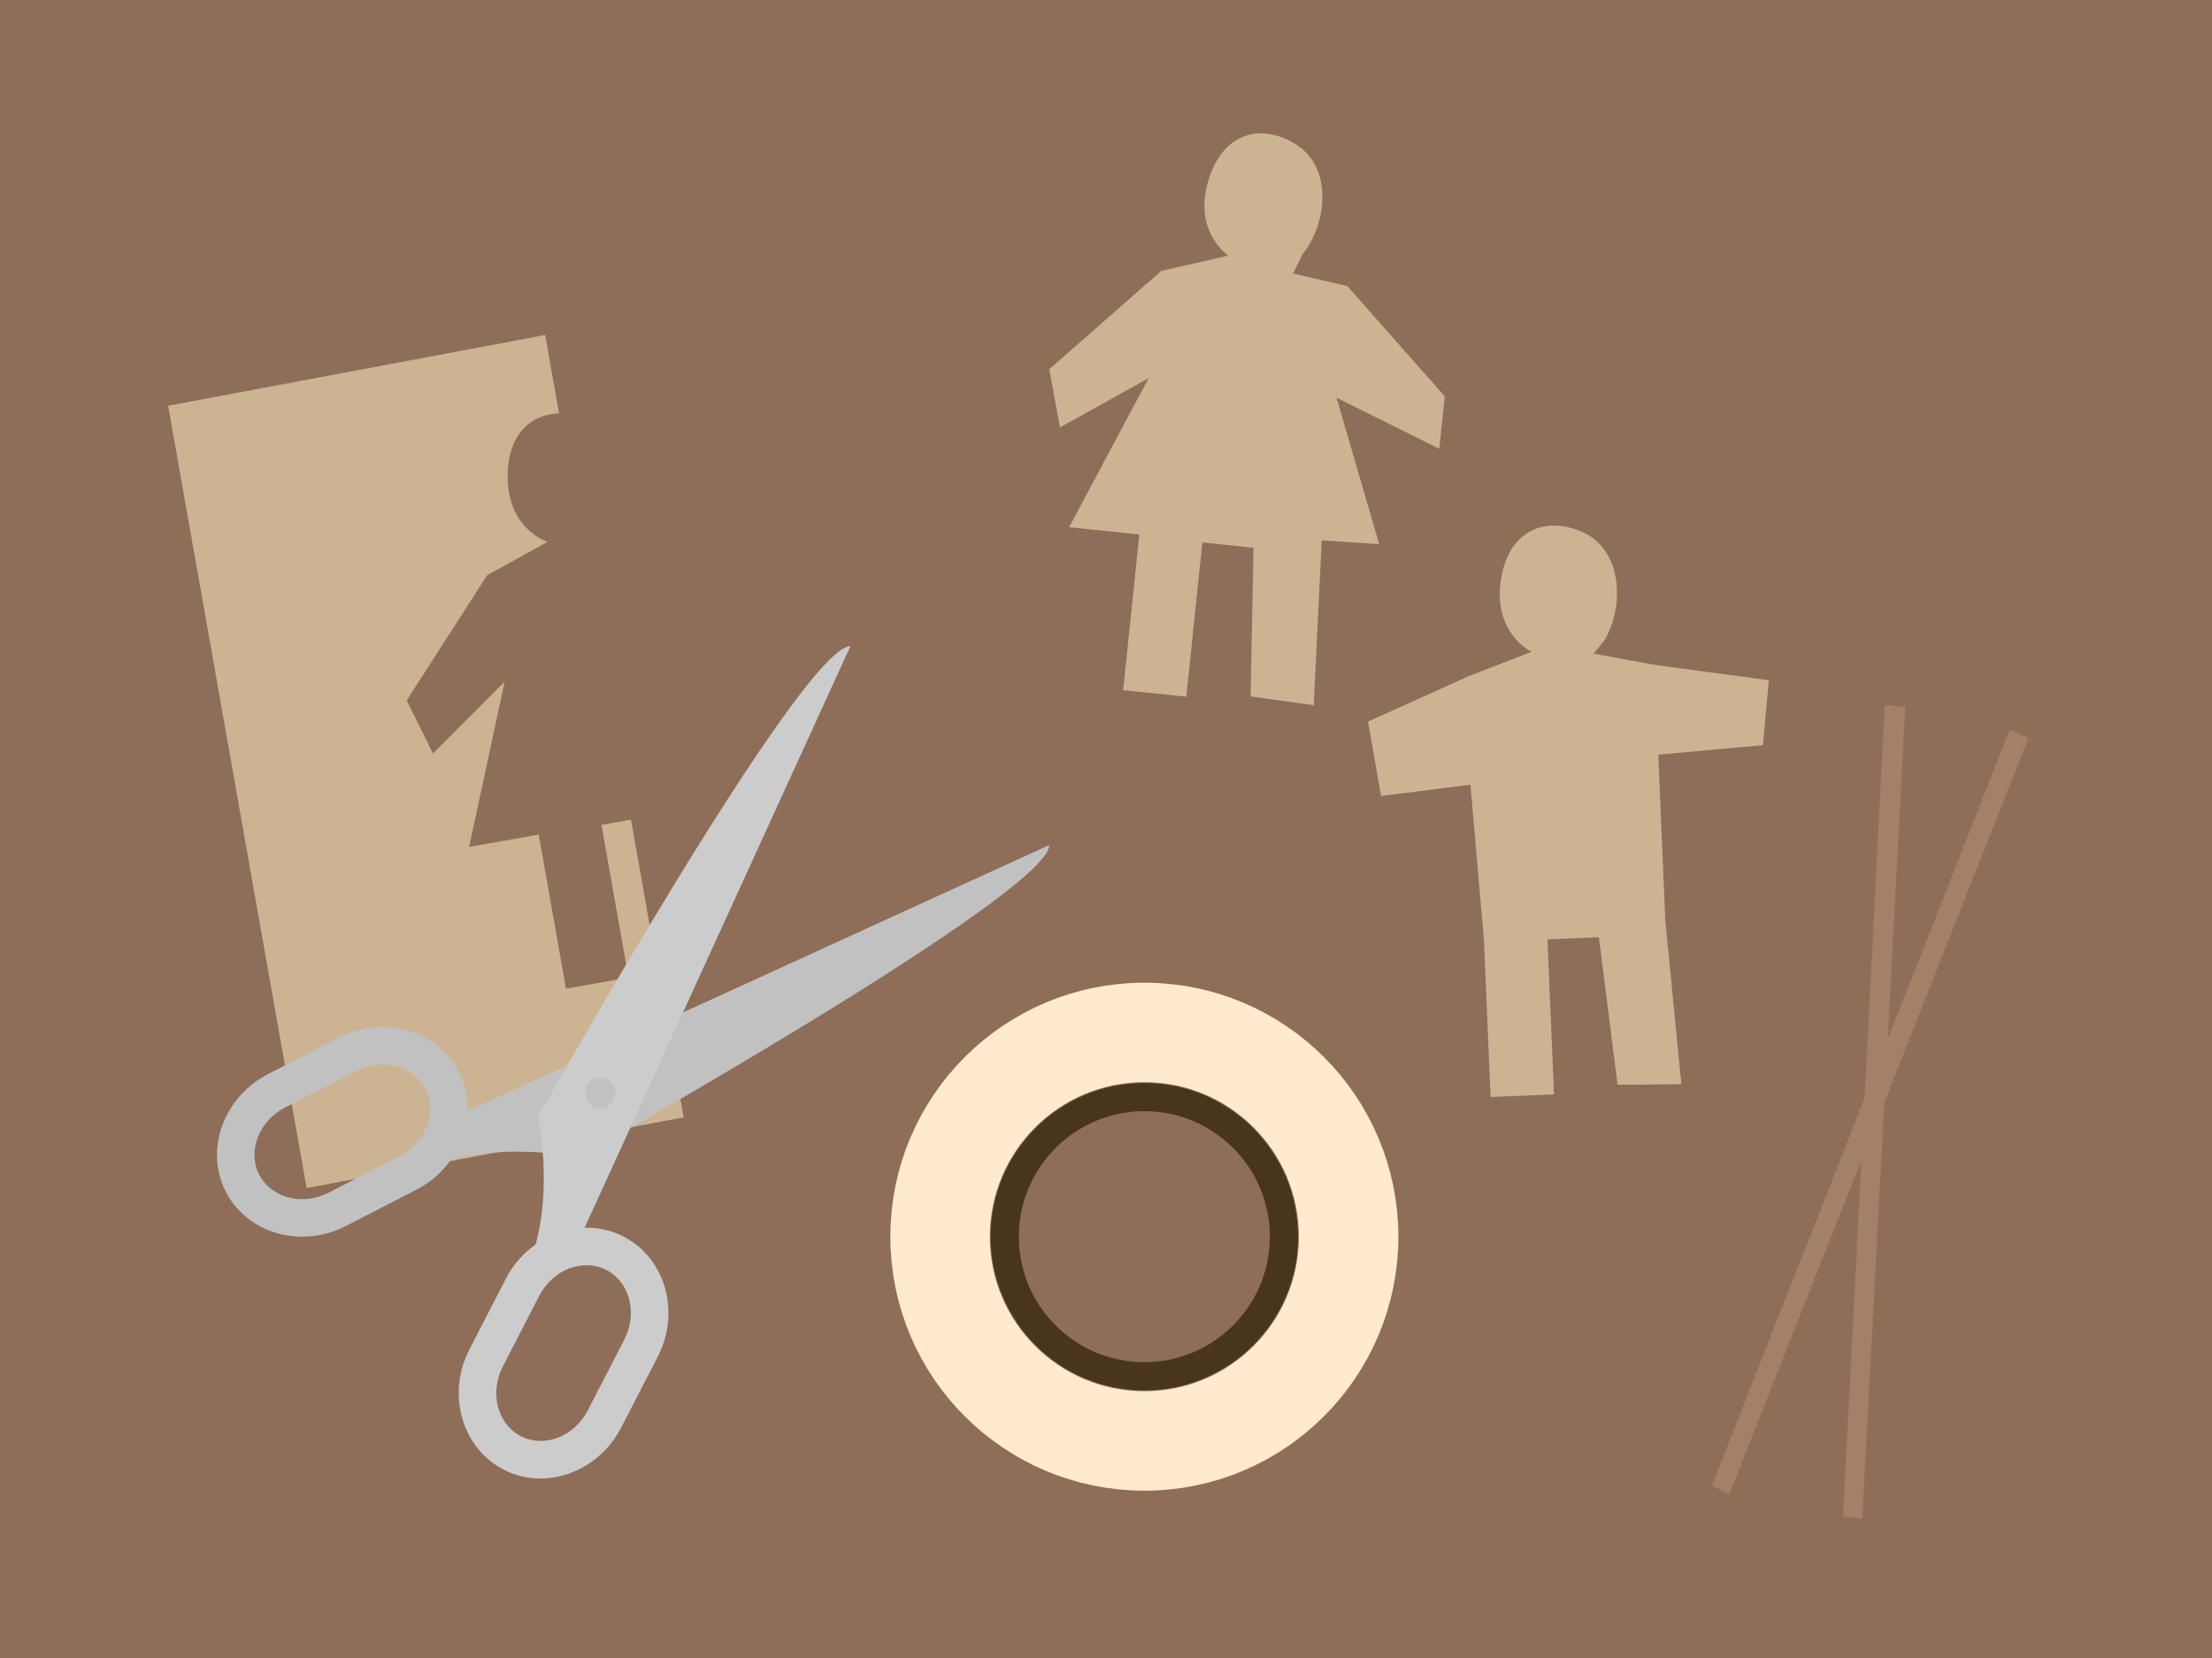 <?xml version="1.0" encoding="UTF-8"?>
<svg xmlns="http://www.w3.org/2000/svg" viewBox="0 0 1334 1000">
  <defs>
    <style>
      .cls-1 {
        stroke: #49351d;
        stroke-width: 17px;
      }

      .cls-1, .cls-2 {
        fill: none;
        stroke-miterlimit: 10;
      }

      .cls-3 {
        fill: #a38066;
      }

      .cls-4 {
        fill: #c1c1c1;
      }

      .cls-5 {
        fill: #ccc;
      }

      .cls-2 {
        stroke: #ffe9cf;
        stroke-width: 60px;
      }

      .cls-6 {
        fill: #ccb392;
      }

      .cls-7 {
        fill: #8e6e59;
      }
    </style>
  </defs>
  <g id="Layer_13" data-name="Layer 13">
    <rect class="cls-7" x="-55.02" y="-111.19" width="1444.41" height="1184.19"/>
    <path class="cls-3" d="M1111.47,914.73l25.15-489.42,12.42.9-25.94,489.88c-4.15-.09-7.48-1.2-11.63-1.36Z"/>
    <path class="cls-3" d="M1032.33,896.06l179.65-455.95,11.48,4.81-180.54,456.14c-3.91-1.4-6.71-3.52-10.59-4.99Z"/>
  </g>
  <g id="Layer_15" data-name="Layer 15">
    <path class="cls-6" d="M740.75,154.15s-21.22-13.96-12.13-44.92c9.09-30.96,33.87-35.1,54.26-21.23,20.39,13.87,17.85,46.35,2.41,65.74l-5.36,11.2,32.67,7.64,58.7,66.5-3.28,31.56-61.99-30.76,25.71,88.29-34.65-2.26-4.8,99.41-38.09-5.3,1.76-89.65-30.86-3.21-9.66,93.03-38.08-3.96,9.75-93.86-42.36-4.4,47.96-89.89-53.46,29.71-6.43-35.09,67.52-59.31,40.42-9.23Z"/>
    <path class="cls-6" d="M923.59,393.12s-23.02-10.73-18.52-42.68c4.5-31.95,28.41-39.65,50.6-28.89,22.19,10.76,24.4,43.27,11.93,64.69l-6.51,7.98,36.26,6.69,69.38,9.36-3.54,39.14-63.12,5.74,4.21,99.71h0l9.69,99.06-38.46.29-11.28-88.96-31,1.31,3.95,93.45-38.25,1.62-3.98-94.28h0l-8.16-94.11-53.9,6.85-7.88-44.87,59.94-27.09,38.65-15.01Z"/>
    <path class="cls-6" d="M362.73,497.5l16.3,92.1-37.7,6.67-16.45-92.92-41.94,7.42,21.38-99.62-43.22,43.27-15.84-31.97,48.6-75.6,36.32-20s-24.24-7.58-24.02-39.85c.17-25.06,13.9-37.17,30.99-37.7l-8.36-47.25-227.4,42.65,83.53,471.85,227.4-42.65-31.79-179.56-17.81,3.15Z"/>
    <g>
      <path class="cls-4" d="M275.48,672.96l357.32-163.3c0,29.1-283.76,188.36-283.76,188.36,0,0-59.82-12.93-101.05,11.32l27.49-36.38Z"/>
      <path class="cls-5" d="M349.56,747.03l163.3-357.32c-29.1,0-188.36,283.76-188.36,283.76,0,0,12.93,59.82-11.32,101.05l36.38-27.49Z"/>
      <path class="cls-5" d="M376.08,745.8c-6.92-3.56-14.49-5.37-22.38-5.37-.39,0-.78,0-1.16.07-10.54.19-20.76,3.82-29.49,9.96-7.37,5.24-13.58,12.22-17.91,20.63l-22.05,42.75c-13.84,26.97-4.59,59.5,20.63,72.5,6.92,3.56,14.42,5.37,22.31,5.37,19.92,0,39-12.03,48.57-30.65l22.06-42.75c13.9-26.97,4.65-59.5-20.57-72.5ZM376.53,807.88l-22.05,42.75c-8.15,15.85-26.32,22.83-40.42,15.52-14.1-7.24-18.95-26.13-10.87-41.91l22.05-42.75c8.15-15.84,26.32-22.83,40.48-15.52,14.1,7.24,18.95,26.13,10.8,41.91Z"/>
      <path class="cls-4" d="M276.68,646.46c-13-25.22-45.46-34.47-72.43-20.57l-42.75,21.99c-18.63,9.64-30.65,28.72-30.65,48.63,0,7.89,1.81,15.39,5.37,22.31,13,25.22,45.46,34.47,72.43,20.57l42.75-21.99c8.41-4.34,15.39-10.61,20.63-17.98,6.14-8.66,9.76-18.88,9.96-29.43.06-.39.06-.84.06-1.23,0-7.89-1.81-15.39-5.37-22.31ZM198.29,719.28c-15.84,8.15-34.73,3.3-41.97-10.8-7.24-14.1-.26-32.34,15.52-40.48l42.75-21.99c15.85-8.15,34.73-3.3,41.97,10.8,7.24,14.1.26,32.34-15.52,40.48l-42.75,21.99Z"/>
      <circle class="cls-4" cx="361.96" cy="659.18" r="9.16"/>
    </g>
    <circle class="cls-1" cx="690.13" cy="745.87" r="84.18"/>
    <circle class="cls-2" cx="690.13" cy="745.87" r="123.19"/>
  </g>
</svg>